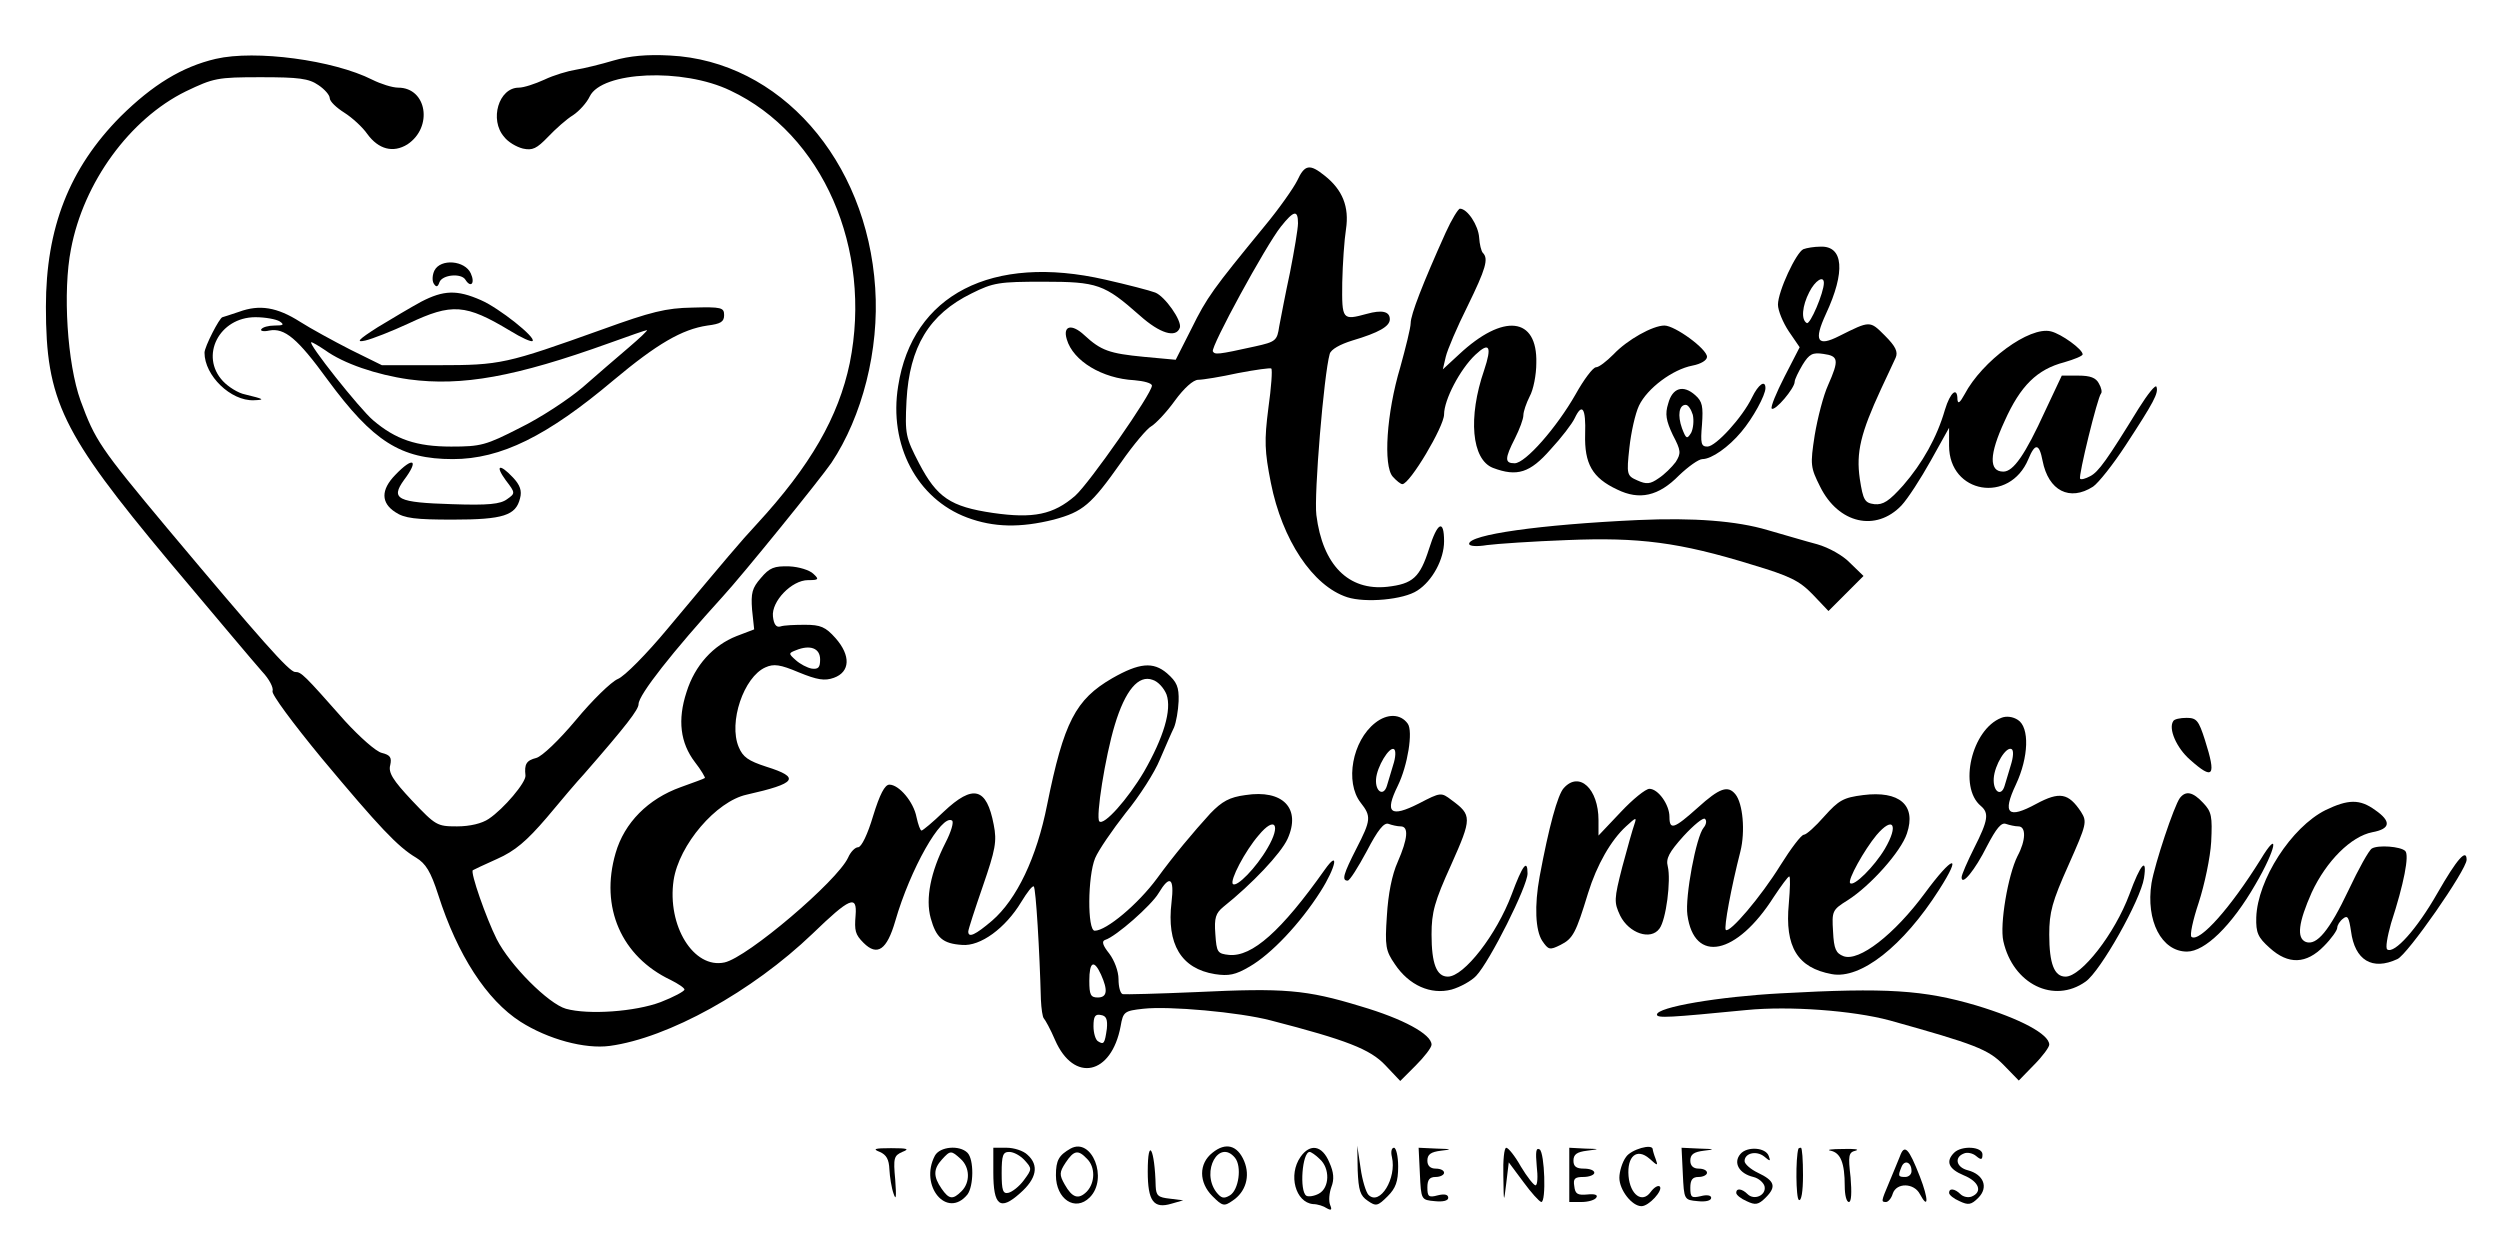 <?xml version="1.0" standalone="no"?>
<!DOCTYPE svg PUBLIC "-//W3C//DTD SVG 20010904//EN"
 "http://www.w3.org/TR/2001/REC-SVG-20010904/DTD/svg10.dtd">
<svg version="1.0" xmlns="http://www.w3.org/2000/svg"
 width="599pt" height="302pt" viewBox="0 0 599 302"
 preserveAspectRatio="xMidYMid meet">

<g transform="translate(0,302) scale(0.1,-0.1)"
fill="#000000" stroke="none">
<path d="M517 2879 c-81 -19 -151 -62 -228 -138 -123 -124 -179 -267 -179
-456 0 -225 38 -302 295 -610 106 -126 206 -245 223 -264 17 -18 28 -39 25
-47 -3 -7 48 -76 118 -161 137 -164 182 -212 226 -238 23 -14 35 -33 53 -89
46 -144 116 -252 197 -304 66 -42 154 -66 214 -58 140 19 341 130 486 269 89
86 107 94 103 44 -3 -37 -1 -46 19 -66 33 -33 56 -17 76 52 36 125 111 257
136 241 5 -3 -2 -27 -16 -54 -35 -69 -48 -133 -35 -180 13 -47 29 -61 75 -64
44 -4 104 40 142 103 14 23 27 40 30 37 5 -5 14 -155 17 -271 1 -22 4 -42 7
-45 3 -3 16 -26 27 -52 45 -103 135 -84 157 33 6 35 9 37 54 42 61 7 230 -8
306 -28 182 -47 238 -69 274 -107 l36 -38 37 37 c21 21 38 43 38 50 0 25 -68
62 -170 92 -131 40 -183 44 -393 34 -92 -4 -172 -6 -177 -5 -6 2 -10 18 -10
36 0 19 -10 45 -22 61 -16 20 -19 30 -10 33 26 8 111 83 128 112 27 45 38 37
31 -22 -12 -100 23 -159 104 -172 33 -5 49 -2 83 18 52 30 121 103 170 180 37
58 46 103 10 52 -104 -147 -174 -209 -229 -204 -28 3 -30 6 -33 50 -3 39 1 50
19 65 69 55 138 128 154 163 33 73 -11 119 -101 105 -38 -5 -56 -15 -84 -44
-41 -45 -88 -101 -128 -156 -45 -61 -121 -125 -149 -125 -18 0 -17 131 1 174
8 19 41 67 73 108 33 40 70 98 82 128 13 30 28 65 34 77 5 12 10 40 11 63 1
34 -4 46 -28 67 -33 28 -66 25 -131 -12 -88 -51 -116 -105 -156 -303 -25 -127
-73 -227 -132 -278 -40 -34 -57 -42 -57 -26 0 5 16 54 35 109 30 87 34 107 26
147 -17 89 -49 98 -120 31 -26 -25 -50 -45 -53 -45 -3 0 -8 14 -12 32 -7 37
-42 78 -65 78 -11 0 -23 -23 -39 -75 -13 -44 -28 -75 -36 -75 -7 0 -18 -11
-24 -25 -26 -56 -241 -239 -296 -251 -74 -16 -138 88 -122 197 13 85 102 189
175 205 120 27 130 41 47 67 -43 14 -56 23 -66 47 -25 59 12 168 64 191 20 9
35 7 80 -12 44 -18 62 -21 84 -13 39 14 41 53 4 95 -24 27 -36 32 -73 32 -24
0 -51 -1 -59 -4 -10 -3 -16 5 -18 24 -4 36 45 87 84 87 26 0 27 2 13 15 -9 9
-35 17 -58 18 -36 1 -47 -3 -68 -28 -21 -24 -24 -36 -21 -76 l5 -47 -42 -16
c-56 -22 -100 -70 -120 -134 -22 -67 -15 -122 20 -168 15 -19 25 -37 24 -38
-2 -2 -28 -11 -58 -22 -78 -28 -135 -85 -156 -158 -38 -130 14 -248 132 -304
18 -9 33 -19 33 -23 0 -4 -26 -18 -57 -30 -61 -23 -173 -31 -227 -16 -42 12
-134 104 -166 167 -25 50 -64 161 -57 165 1 1 27 13 58 27 43 19 71 43 119 99
34 41 74 88 89 104 103 118 131 155 131 168 0 22 82 126 202 258 47 51 234
282 260 320 74 111 115 271 105 419 -20 307 -229 544 -492 557 -55 3 -97 -1
-135 -12 -30 -9 -71 -19 -90 -22 -19 -3 -53 -13 -76 -24 -22 -10 -49 -19 -61
-19 -48 0 -71 -77 -35 -118 9 -12 29 -24 45 -28 23 -5 33 0 60 28 18 19 45 43
60 52 15 10 33 30 40 45 29 60 223 69 337 14 221 -104 341 -379 286 -653 -27
-129 -94 -246 -223 -386 -40 -43 -70 -79 -214 -251 -49 -59 -103 -114 -119
-120 -16 -7 -61 -51 -100 -98 -41 -49 -81 -87 -95 -91 -24 -6 -29 -15 -26 -42
2 -16 -52 -80 -88 -104 -16 -11 -45 -18 -76 -18 -48 0 -51 2 -108 62 -46 49
-57 67 -52 85 4 18 0 24 -20 29 -14 3 -53 38 -88 76 -99 112 -105 118 -120
118 -14 0 -82 77 -306 344 -162 194 -173 211 -208 306 -32 89 -43 262 -23 363
30 160 141 312 275 378 67 32 75 34 180 34 91 0 115 -3 138 -19 15 -10 27 -24
27 -31 0 -8 16 -23 35 -35 19 -12 44 -35 55 -51 27 -37 62 -46 96 -25 62 41
47 136 -22 136 -14 0 -42 9 -62 19 -93 47 -280 72 -375 50z m1448 -1439 c0
-19 -4 -24 -20 -22 -11 2 -28 11 -38 20 -18 16 -18 17 0 24 34 14 58 5 58 -22z
m830 -84 c13 -37 -7 -103 -54 -185 -39 -66 -96 -130 -107 -119 -9 9 14 155 37
231 25 83 57 121 91 108 13 -4 27 -20 33 -35z m242 -368 c-27 -47 -74 -95 -83
-86 -8 8 29 79 62 117 39 47 54 25 21 -31z m-399 -303 c17 -38 15 -55 -8 -55
-17 0 -20 7 -20 40 0 46 11 52 28 15z m14 -130 c-5 -35 -7 -39 -21 -30 -6 3
-11 20 -11 36 0 24 4 30 18 27 13 -2 16 -11 14 -33z"/>
<path d="M3108 2587 c-9 -18 -44 -68 -79 -110 -123 -150 -137 -169 -174 -244
l-38 -75 -76 7 c-83 8 -103 15 -143 52 -30 28 -52 23 -42 -10 15 -52 85 -94
162 -98 23 -2 42 -7 42 -13 0 -19 -150 -234 -184 -264 -52 -45 -100 -55 -197
-41 -102 15 -134 37 -177 119 -32 62 -34 69 -30 150 7 129 54 207 156 257 52
26 66 28 172 28 130 0 146 -6 231 -81 48 -43 87 -55 96 -29 5 17 -36 75 -59
84 -13 5 -67 19 -120 31 -271 62 -462 -36 -496 -255 -23 -141 45 -270 165
-315 64 -24 128 -25 208 -5 70 19 89 35 161 137 30 43 63 82 73 87 10 6 36 33
56 61 22 30 44 50 56 50 11 0 54 7 95 16 42 8 78 13 80 11 3 -3 0 -45 -7 -95
-10 -78 -9 -103 6 -179 27 -136 100 -247 183 -274 44 -14 135 -6 168 16 36 23
64 75 64 118 0 54 -16 46 -36 -18 -22 -69 -39 -84 -100 -91 -93 -10 -155 52
-170 172 -6 48 18 337 32 386 3 11 25 23 54 32 64 19 90 34 90 51 0 19 -19 23
-55 13 -59 -16 -60 -15 -59 75 1 45 5 103 9 128 8 53 -8 94 -51 128 -36 29
-48 27 -66 -12z m2 -102 c0 -13 -9 -66 -19 -117 -11 -51 -22 -109 -26 -130 -5
-34 -8 -37 -58 -48 -90 -20 -96 -20 -101 -12 -6 10 127 254 163 299 31 39 41
41 41 8z"/>
<path d="M3464 2463 c-55 -122 -84 -197 -84 -217 0 -11 -12 -59 -25 -106 -33
-110 -41 -236 -18 -262 9 -10 19 -18 23 -18 18 0 100 138 100 167 0 35 38 108
75 143 34 32 40 20 21 -37 -39 -113 -30 -214 21 -234 58 -22 89 -12 138 44 26
28 52 62 58 75 18 38 27 24 25 -38 -2 -71 17 -105 77 -133 53 -26 99 -16 148
34 22 21 47 39 56 39 22 0 63 29 93 65 28 33 58 88 58 105 0 21 -17 9 -32 -22
-23 -48 -87 -118 -107 -118 -15 0 -17 7 -13 53 3 43 1 55 -16 70 -29 26 -55
18 -65 -20 -8 -25 -5 -41 11 -75 20 -38 20 -44 7 -65 -9 -12 -27 -30 -41 -39
-20 -14 -29 -15 -51 -5 -25 11 -26 14 -19 78 4 37 14 82 23 101 20 42 81 87
128 96 21 4 35 13 35 21 0 19 -77 75 -102 75 -28 0 -89 -34 -122 -69 -17 -17
-35 -31 -42 -31 -7 0 -29 -29 -49 -65 -45 -79 -120 -165 -146 -165 -24 0 -24
11 1 60 11 22 20 46 20 55 0 9 7 29 15 45 9 16 16 52 16 80 3 111 -79 120
-185 21 l-39 -36 7 30 c4 17 27 71 52 121 44 90 51 114 37 128 -4 4 -8 21 -9
37 -2 29 -28 69 -46 69 -4 0 -20 -26 -34 -57z m592 -437 c3 -14 1 -33 -4 -43
-10 -16 -12 -15 -22 11 -11 31 -7 56 9 56 6 0 13 -11 17 -24z"/>
<path d="M4321 2423 c-17 -7 -61 -101 -61 -133 0 -14 12 -43 26 -64 l26 -38
-36 -70 c-20 -39 -34 -73 -31 -77 8 -7 55 49 55 64 0 6 9 24 19 41 16 26 24
30 50 26 36 -5 38 -14 11 -75 -11 -24 -25 -78 -32 -120 -11 -71 -10 -77 13
-123 44 -89 134 -109 195 -45 15 16 46 64 70 107 l44 79 0 -43 c0 -115 145
-140 190 -32 16 39 26 38 34 -4 14 -72 65 -98 121 -62 13 9 48 53 78 99 68
104 79 125 74 140 -2 7 -21 -17 -43 -52 -75 -122 -96 -152 -116 -162 -11 -6
-22 -9 -24 -6 -5 5 42 196 50 204 3 3 1 14 -5 24 -7 14 -21 19 -49 19 l-40 0
-40 -85 c-48 -105 -76 -145 -100 -145 -35 0 -34 41 3 121 38 85 78 124 143
141 24 7 44 15 44 19 0 12 -51 49 -76 55 -51 13 -165 -71 -207 -151 -11 -20
-16 -24 -17 -12 0 31 -17 18 -30 -25 -19 -66 -54 -128 -100 -181 -34 -38 -48
-47 -69 -45 -23 3 -27 9 -35 61 -9 63 2 109 51 215 15 31 30 65 35 75 6 14 0
27 -26 53 -36 36 -35 36 -109 -1 -53 -27 -62 -12 -32 53 47 101 42 163 -13
161 -15 0 -33 -3 -41 -6z m49 -81 c0 -23 -33 -101 -41 -96 -14 8 -11 41 6 74
14 28 35 41 35 22z"/>
<path d="M1041 2372 c-5 -10 -6 -24 -2 -31 6 -10 10 -9 14 3 7 18 52 22 62 6
13 -21 24 -9 13 15 -14 31 -72 36 -87 7z"/>
<path d="M1009 2297 c-24 -13 -71 -41 -104 -61 -47 -30 -53 -37 -30 -32 17 4
63 22 104 41 104 49 136 47 244 -18 26 -16 50 -27 53 -24 9 8 -80 79 -124 98
-57 25 -89 24 -143 -4z"/>
<path d="M573 2273 c-21 -7 -39 -13 -40 -13 -7 -1 -43 -71 -43 -85 0 -55 63
-116 118 -114 29 1 24 3 -21 14 -16 3 -40 18 -53 32 -56 60 -9 153 78 153 24
0 50 -5 58 -10 12 -8 9 -10 -12 -10 -15 0 -29 -4 -32 -9 -3 -4 6 -6 19 -3 37
7 68 -19 140 -118 109 -148 175 -190 300 -190 115 0 226 55 385 189 104 87
164 122 225 131 32 4 40 9 40 25 0 18 -6 20 -76 18 -63 -1 -99 -10 -215 -52
-232 -83 -244 -86 -394 -86 l-135 0 -75 37 c-41 21 -96 51 -121 67 -55 35 -97
42 -146 24z m933 -86 c-27 -23 -77 -66 -110 -95 -34 -29 -101 -73 -150 -97
-82 -42 -94 -45 -165 -45 -83 0 -133 17 -187 63 -32 27 -159 187 -148 187 3 0
18 -9 33 -19 44 -32 123 -59 201 -70 127 -17 255 6 480 87 47 17 87 31 90 31
3 0 -17 -19 -44 -42z"/>
<path d="M947 1882 c-35 -36 -34 -67 0 -89 22 -15 49 -18 138 -18 121 0 151
10 161 51 5 18 0 32 -17 50 -32 34 -44 30 -17 -7 23 -30 23 -31 3 -45 -16 -12
-45 -15 -132 -12 -131 4 -148 12 -115 58 37 49 22 57 -21 12z"/>
<path d="M3925 1774 c-237 -11 -405 -35 -405 -57 0 -6 19 -7 43 -3 23 3 110 9
192 12 172 7 268 -5 443 -59 90 -27 113 -38 145 -71 l38 -40 42 42 42 42 -32
31 c-17 18 -51 37 -79 45 -27 7 -80 23 -119 34 -74 22 -177 30 -310 24z"/>
<path d="M3295 1288 c-55 -43 -73 -142 -35 -191 26 -33 25 -42 -10 -110 -31
-61 -36 -77 -21 -77 5 0 25 32 46 71 26 50 41 69 52 65 8 -3 21 -6 29 -6 20 0
17 -30 -7 -85 -14 -31 -23 -78 -26 -129 -5 -73 -3 -84 19 -116 34 -51 86 -74
136 -61 21 6 48 21 59 33 33 35 123 215 123 245 0 36 -12 20 -38 -50 -36 -96
-114 -197 -153 -197 -27 0 -39 31 -39 101 0 53 7 79 47 167 50 112 50 119 1
155 -25 19 -26 19 -78 -8 -69 -35 -83 -23 -51 42 24 49 37 131 24 149 -17 24
-49 25 -78 2z m43 -101 c-5 -17 -12 -40 -15 -50 -8 -26 -28 -14 -26 16 2 30
32 79 43 72 5 -3 4 -20 -2 -38z"/>
<path d="M4795 1300 c-71 -28 -103 -166 -49 -211 20 -17 18 -34 -16 -101 -16
-32 -30 -64 -30 -70 0 -22 32 17 61 75 22 42 34 57 45 53 9 -3 22 -6 30 -6 19
0 18 -34 -2 -71 -23 -46 -43 -164 -34 -204 23 -103 121 -151 197 -97 36 25
132 196 140 248 8 52 -8 35 -35 -39 -35 -94 -115 -197 -153 -197 -27 0 -39 31
-39 101 0 53 7 79 46 166 44 99 45 104 30 128 -30 45 -51 49 -107 19 -68 -37
-82 -24 -49 46 31 66 33 137 5 155 -12 8 -28 10 -40 5z m23 -113 c-5 -17 -12
-40 -15 -50 -8 -27 -28 -14 -26 18 2 32 30 78 43 70 5 -3 4 -19 -2 -38z"/>
<path d="M5207 1292 c-12 -18 8 -64 40 -92 56 -50 64 -41 36 47 -15 47 -20 53
-44 53 -15 0 -30 -3 -32 -8z"/>
<path d="M3747 1132 c-15 -16 -36 -94 -58 -212 -13 -71 -10 -129 6 -154 15
-22 18 -23 44 -10 30 15 37 29 66 124 21 68 55 127 91 160 24 22 26 23 20 5
-4 -11 -17 -57 -29 -102 -20 -78 -20 -85 -5 -117 21 -42 73 -60 94 -31 16 21
28 116 20 149 -5 19 3 34 38 73 24 26 47 45 51 41 5 -4 3 -14 -3 -21 -18 -21
-45 -166 -39 -209 16 -118 118 -97 207 43 18 27 34 49 37 49 3 0 2 -29 -1 -65
-10 -104 21 -154 103 -169 69 -13 171 67 257 202 57 89 33 83 -34 -8 -73 -99
-158 -165 -195 -151 -18 7 -23 17 -25 59 -3 49 -2 52 35 75 55 35 128 117 142
160 23 68 -18 103 -105 92 -47 -6 -58 -12 -93 -51 -21 -24 -43 -44 -49 -44 -6
0 -31 -33 -56 -73 -47 -76 -122 -164 -131 -155 -5 5 13 102 35 188 12 48 6
115 -12 137 -18 22 -38 15 -90 -32 -57 -51 -68 -55 -68 -22 0 29 -27 67 -48
67 -9 0 -40 -25 -69 -56 l-53 -56 0 37 c0 75 -46 118 -83 77z m769 -146 c-25
-42 -74 -91 -83 -82 -7 7 34 80 63 115 40 47 54 25 20 -33z"/>
<path d="M5223 1108 c-14 -19 -60 -157 -68 -204 -14 -90 24 -164 85 -164 43 0
107 62 164 161 50 85 59 137 12 59 -71 -114 -145 -198 -165 -185 -5 3 3 40 17
82 14 43 28 109 30 146 3 61 1 72 -19 93 -25 27 -42 30 -56 12z"/>
<path d="M5572 1079 c-82 -41 -163 -167 -166 -257 -1 -37 4 -48 32 -73 45 -41
88 -39 130 4 18 18 32 38 32 44 0 6 6 16 14 22 11 9 14 3 19 -30 9 -70 51 -95
111 -67 24 10 166 214 166 238 0 28 -23 2 -70 -80 -49 -86 -103 -146 -120
-135 -5 3 0 31 9 63 31 95 44 163 34 173 -11 11 -65 15 -80 6 -7 -4 -32 -49
-56 -100 -46 -97 -76 -133 -102 -124 -23 9 -18 47 14 119 35 75 94 134 145
144 44 8 46 26 7 53 -37 27 -65 26 -119 0z"/>
<path d="M4267 640 c-149 -8 -297 -33 -297 -51 0 -9 30 -7 215 11 102 10 254
-1 343 -25 204 -57 236 -69 273 -107 l36 -37 36 37 c21 21 37 43 37 49 0 25
-69 62 -175 94 -126 37 -214 43 -468 29z"/>
<path d="M2565 268 c-28 -16 -35 -28 -35 -64 0 -57 46 -88 81 -53 45 45 5 145
-46 117z m39 -24 c21 -20 20 -58 0 -79 -20 -20 -35 -15 -53 17 -13 23 -13 29
2 52 20 30 30 32 51 10z"/>
<path d="M2905 258 c-33 -26 -33 -71 0 -104 24 -24 28 -25 48 -11 32 21 43 59
28 95 -16 38 -44 46 -76 20z m54 -12 c17 -21 9 -77 -12 -90 -15 -9 -21 -7 -33
8 -37 50 7 128 45 82z"/>
<path d="M2108 260 c16 -7 22 -18 23 -42 1 -18 5 -44 10 -58 6 -18 7 -8 4 33
-5 53 -3 58 17 67 18 7 13 9 -27 9 -40 0 -45 -2 -27 -9z"/>
<path d="M2240 251 c-38 -72 29 -153 78 -93 15 20 16 84 0 100 -19 19 -66 15
-78 -7z m62 -8 c22 -20 23 -56 2 -77 -21 -21 -30 -20 -48 6 -20 29 -20 47 1
70 20 22 22 22 45 1z"/>
<path d="M2380 211 c0 -80 16 -93 64 -50 40 35 46 67 18 92 -10 10 -33 17 -50
17 l-32 0 0 -59z m75 29 c18 -20 18 -21 -2 -48 -11 -15 -28 -28 -37 -30 -13
-3 -16 6 -16 47 0 43 3 51 18 51 11 0 27 -9 37 -20z"/>
<path d="M2750 213 c0 -71 14 -90 57 -77 l28 8 -32 4 c-28 3 -33 7 -34 30 -2
90 -19 121 -19 35z"/>
<path d="M3116 248 c-30 -43 -12 -109 30 -113 11 0 26 -5 33 -10 11 -6 13 -4
8 8 -4 10 -2 29 3 43 7 18 6 35 -5 59 -17 41 -46 46 -69 13z m46 -5 c25 -22
24 -69 -2 -83 -11 -6 -25 -8 -30 -5 -17 11 -10 105 8 105 3 0 14 -7 24 -17z"/>
<path d="M3253 216 c2 -48 6 -61 24 -73 20 -14 24 -13 48 11 19 19 25 35 25
71 0 25 -5 45 -10 45 -6 0 -8 -10 -5 -22 12 -51 -29 -118 -56 -91 -6 6 -15 35
-19 64 l-8 54 1 -59z"/>
<path d="M3402 208 c3 -63 3 -63 36 -66 19 -2 32 1 32 8 0 8 -9 10 -25 6 -22
-6 -25 -3 -25 19 0 18 5 25 20 25 11 0 20 5 20 10 0 6 -9 10 -20 10 -13 0 -20
7 -20 19 0 15 8 21 33 24 27 3 26 4 -11 5 l-43 2 3 -62z"/>
<path d="M3602 203 c1 -67 1 -67 7 -18 l6 50 35 -47 c19 -26 38 -47 43 -48 12
0 8 118 -4 126 -9 5 -10 -6 -7 -40 3 -25 2 -46 -3 -46 -4 0 -20 20 -35 45 -14
25 -30 45 -35 45 -5 0 -8 -30 -7 -67z"/>
<path d="M3760 205 l0 -65 29 0 c17 0 33 5 36 11 4 6 -4 9 -22 7 -23 -2 -29 1
-31 20 -3 18 1 22 22 22 14 0 26 5 26 10 0 6 -11 10 -25 10 -18 0 -25 5 -25
19 0 15 8 21 33 24 31 4 31 4 -5 5 l-38 2 0 -65z"/>
<path d="M3896 248 c-9 -12 -16 -35 -16 -50 0 -29 30 -68 53 -68 18 0 52 38
44 47 -4 4 -14 -2 -22 -13 -20 -28 -49 -7 -53 38 -4 48 20 68 50 42 20 -18 21
-18 15 -1 -4 10 -7 21 -7 23 0 15 -52 0 -64 -18z"/>
<path d="M4032 208 c3 -63 3 -63 36 -66 18 -2 32 1 32 8 0 6 -10 8 -25 4 -22
-5 -25 -3 -25 20 0 19 5 26 20 26 11 0 20 5 20 10 0 6 -9 10 -20 10 -13 0 -20
7 -20 19 0 15 8 21 33 24 27 3 26 4 -11 5 l-43 2 3 -62z"/>
<path d="M4170 255 c-18 -21 -3 -47 31 -55 13 -3 25 -14 27 -23 4 -21 -25 -34
-41 -18 -13 13 -27 15 -27 3 0 -5 11 -14 25 -20 21 -10 28 -9 46 9 26 26 21
40 -19 59 -17 8 -32 21 -32 28 0 19 28 26 47 11 14 -12 16 -12 11 1 -7 21 -52
24 -68 5z"/>
<path d="M4309 268 c-7 -23 -6 -119 1 -123 6 -4 10 20 10 59 0 36 -2 66 -5 66
-3 0 -5 -1 -6 -2z"/>
<path d="M4386 263 c24 -5 34 -29 34 -85 0 -21 4 -38 10 -38 6 0 7 23 4 59 -6
52 -5 60 12 64 11 3 -3 5 -31 4 -27 0 -40 -2 -29 -4z"/>
<path d="M4552 249 c-5 -13 -17 -41 -26 -63 -19 -45 -19 -46 -7 -46 5 0 13 9
16 20 9 27 51 26 65 -1 21 -39 21 -12 0 42 -27 69 -37 79 -48 48z m28 -35 c0
-8 -7 -14 -15 -14 -17 0 -18 2 -9 24 7 18 24 12 24 -10z"/>
<path d="M4682 258 c-21 -21 -13 -39 23 -54 37 -15 46 -40 19 -51 -8 -3 -20
-1 -27 6 -13 13 -27 15 -27 3 0 -5 11 -14 25 -20 21 -10 28 -9 45 8 25 25 13
56 -25 66 -28 7 -33 31 -10 40 8 4 22 1 30 -6 12 -10 15 -9 15 4 0 19 -50 22
-68 4z"/>
</g>
</svg>
